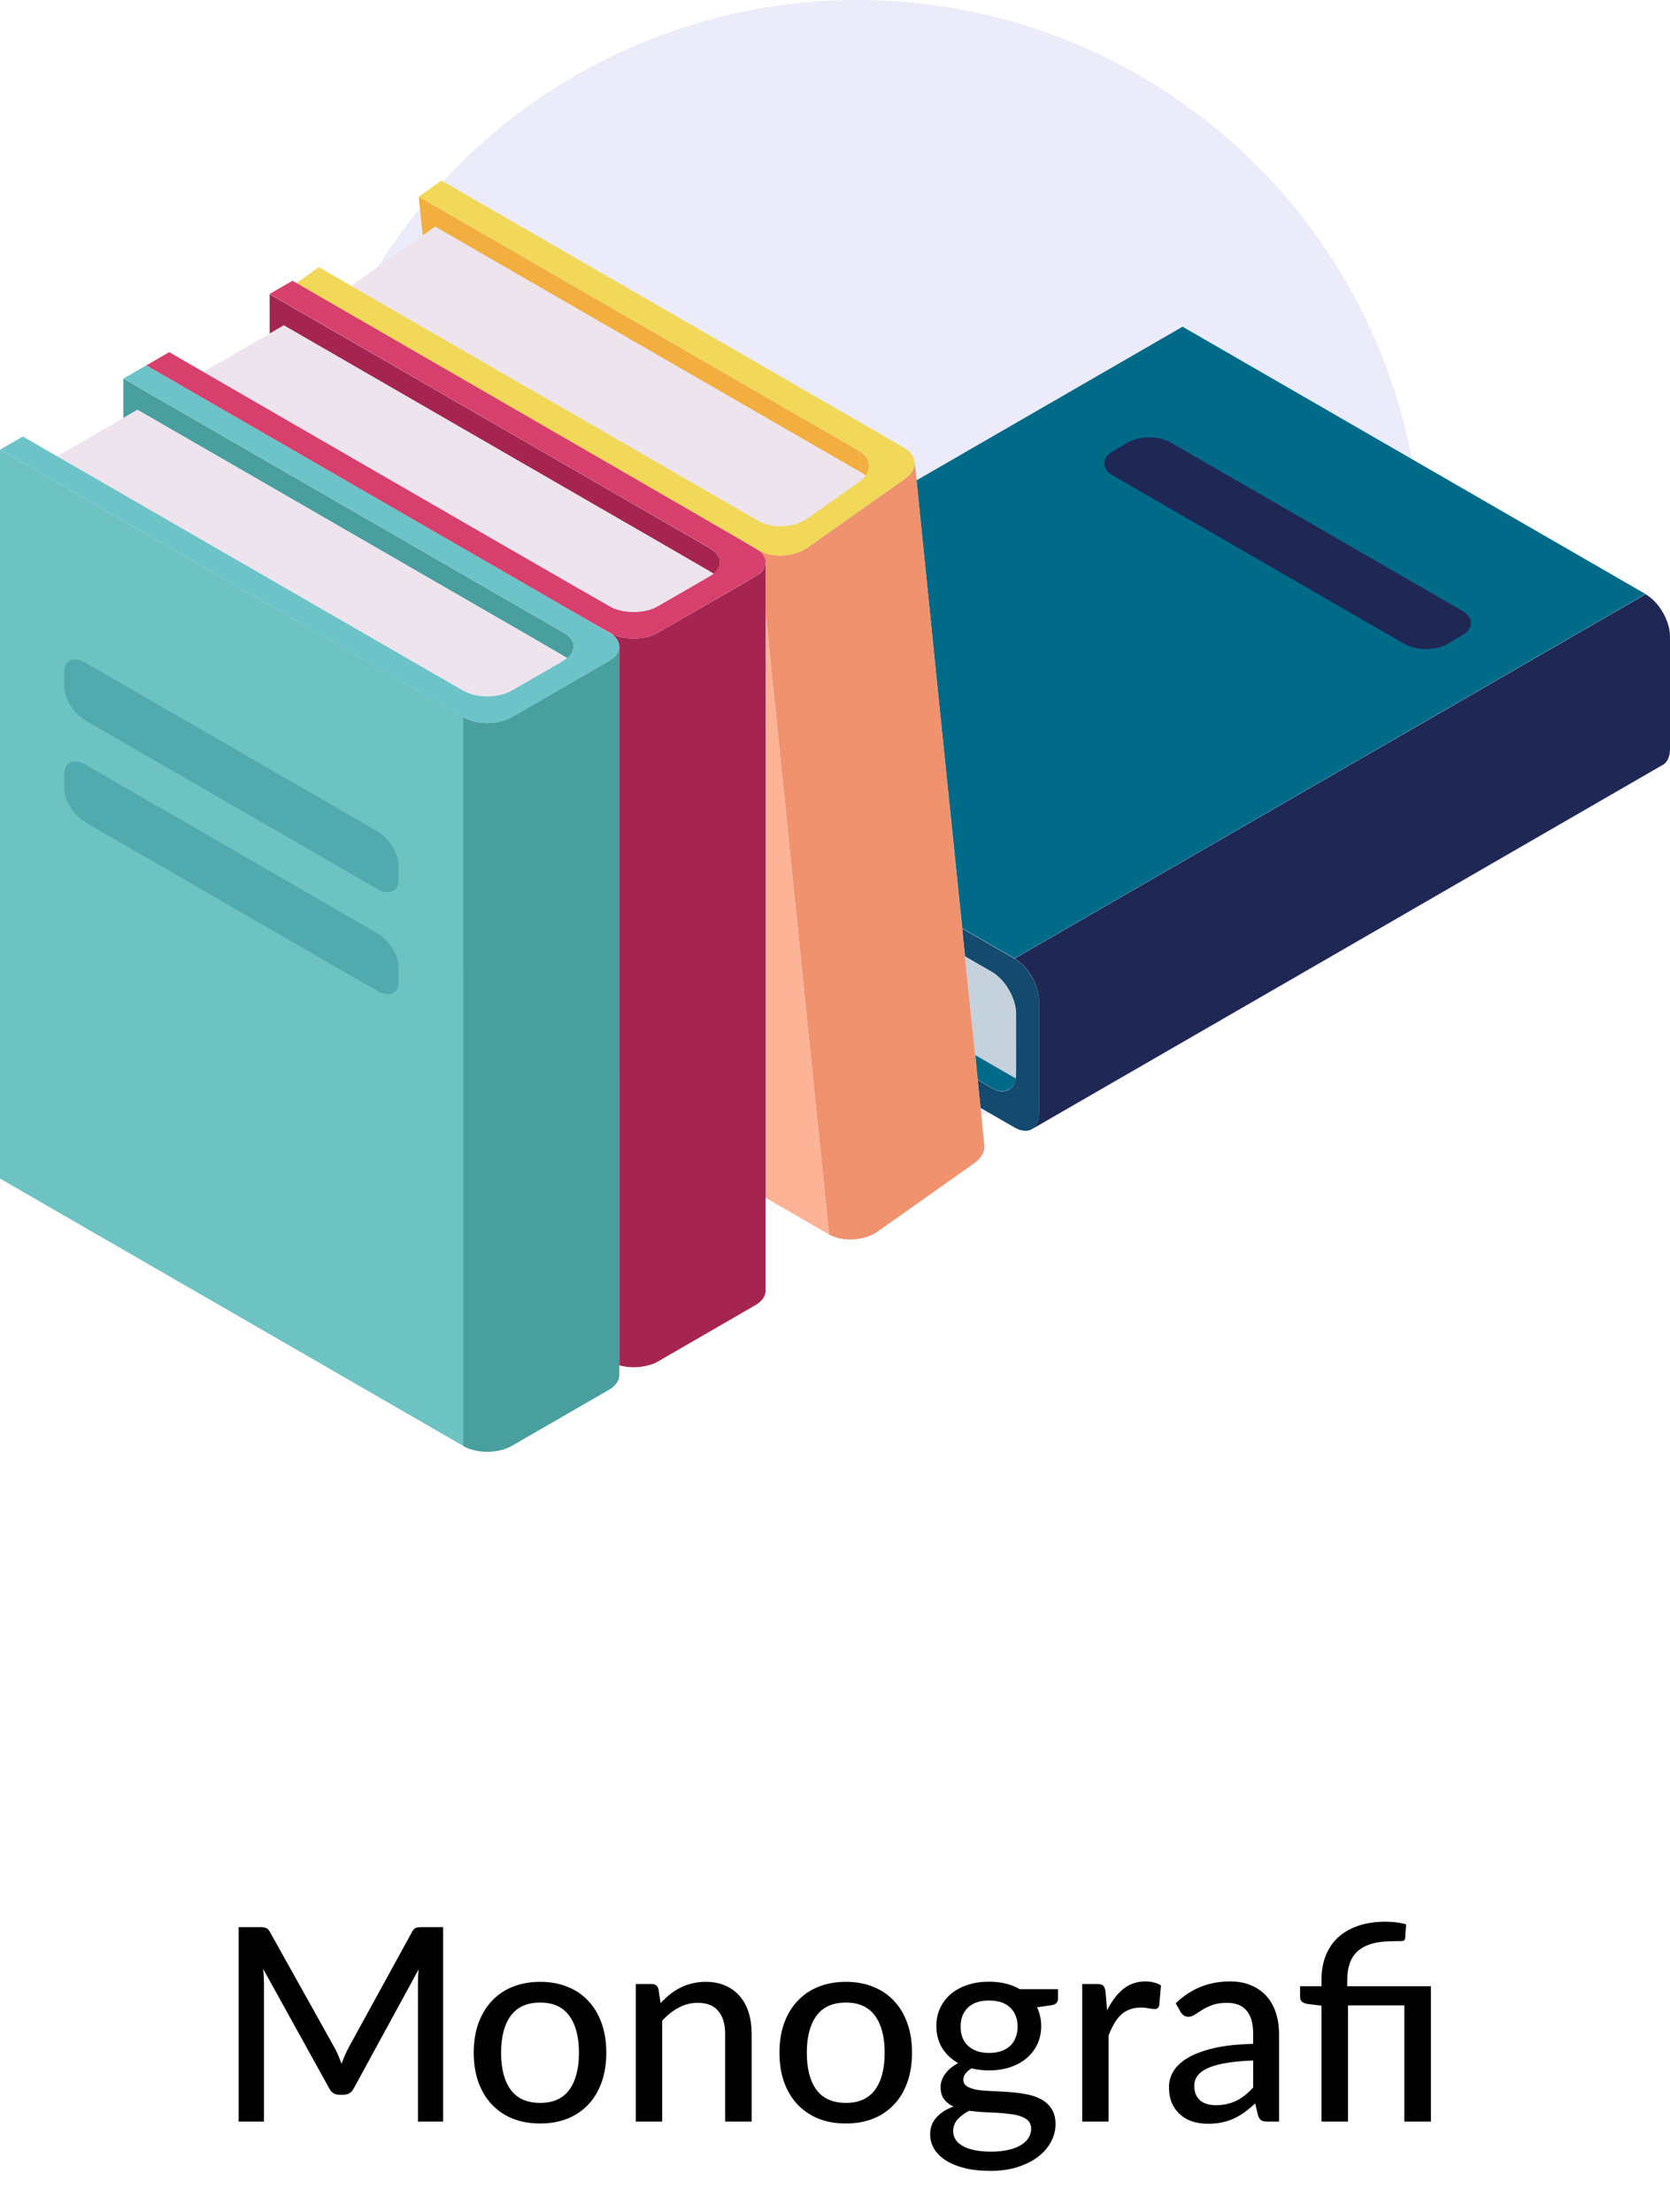 <svg width="74" height="98" viewBox="0 0 74 98" fill="none" xmlns="http://www.w3.org/2000/svg">
<circle cx="38" cy="25" r="25" fill="#EBEBF9"/>
<path d="M46.037 49.323V44.341C46.037 43.647 45.556 42.816 44.956 42.472L72.919 26.33C73.519 26.674 74 27.512 74 28.199V33.188C74 33.569 73.85 33.794 73.681 33.888C64.36 39.271 55.046 44.654 45.724 50.03C45.962 49.867 46.037 49.605 46.037 49.323Z" fill="#1F2855"/>
<path d="M72.919 26.321L44.956 42.463L42.636 41.125C41.955 34.511 41.28 27.897 40.611 21.283L52.401 14.475L72.919 26.321Z" fill="#006B89"/>
<path d="M45.607 50.08C45.4 50.143 45.138 50.062 44.956 49.955L43.45 49.086C43.406 48.674 43.362 48.261 43.325 47.849C43.962 48.217 44.087 48.311 44.319 48.349C44.513 48.374 44.694 48.305 44.725 48.274C44.9 48.174 44.975 47.98 45.007 47.78C45.032 47.642 45.025 47.855 45.025 44.929C45.025 44.241 44.544 43.404 43.944 43.06L42.762 42.378C42.718 41.966 42.675 41.553 42.637 41.141L44.956 42.478C45.55 42.822 46.038 43.654 46.038 44.348V49.33C46.038 49.605 45.963 49.874 45.732 50.024C45.725 50.03 45.663 50.062 45.607 50.08Z" fill="#134A6E"/>
<path d="M45.005 47.773C44.893 47.729 44.949 47.754 43.211 46.754C43.061 45.297 42.911 43.834 42.761 42.371L43.943 43.053C44.543 43.396 45.024 44.234 45.024 44.922C45.024 47.791 45.031 47.641 45.005 47.773Z" fill="#C5D1DD"/>
<path d="M44.705 48.273C44.455 48.405 44.186 48.342 43.942 48.198L43.324 47.836C43.286 47.473 43.248 47.111 43.217 46.748C44.943 47.742 44.899 47.73 45.011 47.767C44.98 47.967 44.905 48.161 44.73 48.261C44.718 48.267 44.711 48.273 44.705 48.273Z" fill="#006B89"/>
<path d="M43.449 49.08C43.505 49.636 43.562 50.192 43.618 50.749C43.643 50.98 43.524 51.28 43.18 51.53L38.892 54.562C38.285 54.987 37.323 55.031 36.735 54.693L33.922 27.13C33.922 26.392 33.922 25.649 33.922 24.911C33.934 24.711 33.791 24.53 33.634 24.398L33.641 24.386C34.228 24.723 35.185 24.68 35.797 24.255L40.086 21.223C40.417 20.985 40.555 20.704 40.523 20.447C40.548 20.447 41.711 32.382 43.449 49.08Z" fill="#EF926D"/>
<path d="M38.353 21.079C38.297 21.023 38.228 20.973 38.16 20.935L38.066 19.979C38.504 20.229 38.654 20.679 38.353 21.079Z" fill="#F2AF3F"/>
<path d="M38.353 21.077C38.203 21.284 38.191 21.265 35.784 22.965C35.184 23.39 34.221 23.441 33.633 23.097L15.56 12.663C19.242 10.062 18.555 10.55 19.28 10.037C39.597 21.759 38.26 20.984 38.353 21.077Z" fill="#EDE4ED"/>
<path d="M38.16 20.935L19.28 10.038L18.73 10.426L18.555 8.713L38.06 19.972L38.16 20.935Z" fill="#F2AF3F"/>
<path d="M33.921 27.131L36.734 54.694L33.921 53.069C33.921 44.423 33.921 35.783 33.921 27.131Z" fill="#FDB396"/>
<path d="M33.922 57.201C33.922 57.395 33.803 57.633 33.472 57.826L29.158 60.321C28.733 60.565 28.058 60.658 27.445 60.496C27.445 49.887 27.445 39.278 27.445 28.669C27.445 28.531 27.389 28.388 27.308 28.281C27.227 28.175 27.114 28.094 27.001 28.031C27.595 28.375 28.558 28.375 29.158 28.031C33.847 25.324 33.628 25.481 33.784 25.287C33.866 25.18 33.916 25.049 33.922 24.918C33.922 34.395 33.922 40.559 33.922 57.201Z" fill="#A52550"/>
<path d="M31.89 24.792C31.934 24.968 31.865 25.23 31.615 25.43C31.515 25.349 32.822 26.105 12.573 14.421L11.948 14.784V13.033L31.453 24.292C31.634 24.399 31.834 24.58 31.89 24.792Z" fill="#A52550"/>
<path d="M29.158 26.861C28.558 27.205 27.595 27.205 27.001 26.861L9.015 16.477C12.366 14.539 11.753 14.895 12.579 14.414C32.815 26.098 31.521 25.342 31.621 25.423C31.508 25.511 31.564 25.473 29.158 26.861Z" fill="#EDE4ED"/>
<path d="M27.439 28.674C27.439 38.095 27.439 49.26 27.439 60.944C27.439 61.132 27.32 61.376 26.995 61.57L22.675 64.064C22.081 64.408 21.118 64.414 20.518 64.064V31.775C21.118 32.125 22.081 32.118 22.675 31.775L26.995 29.28C27.213 29.149 27.439 28.93 27.439 28.674Z" fill="#499E9E"/>
<path d="M25.407 28.531C25.451 28.712 25.369 28.987 25.132 29.168C25.032 29.087 26.338 29.843 6.089 18.159L5.464 18.522V16.771L24.969 28.031C25.157 28.137 25.357 28.324 25.407 28.531Z" fill="#499E9E"/>
<path d="M25.139 29.17C25.039 29.257 25.114 29.201 22.682 30.608C22.088 30.951 21.125 30.951 20.525 30.608L2.527 20.217C5.878 18.279 5.271 18.636 6.096 18.154C26.333 29.838 25.039 29.082 25.139 29.17Z" fill="#EDE4ED"/>
<path d="M20.518 31.769V64.058L0 52.218V19.922L20.518 31.769Z" fill="#6DC2C2"/>
<path d="M38.06 19.972L18.555 8.713L19.561 8L40.073 19.847C40.623 20.159 40.717 20.778 40.079 21.228L35.791 24.26C35.184 24.686 34.221 24.735 33.634 24.392L33.627 24.404C33.515 24.31 34.947 25.148 13.129 12.545L14.129 11.838C16.204 13.039 13.229 11.32 33.634 23.098C34.221 23.435 35.184 23.385 35.784 22.966L38.066 21.353C38.691 20.91 38.623 20.291 38.06 19.972Z" fill="#F1D859"/>
<path d="M25.419 28.655C25.438 28.399 25.194 28.161 24.976 28.03L5.471 16.771L6.483 16.189C28.401 28.843 27.145 28.08 27.307 28.286C27.595 28.674 27.407 29.043 27.001 29.28L22.681 31.775C22.087 32.118 21.125 32.125 20.524 31.775L0 19.922L1.013 19.34C2.82 20.384 -1.119 18.109 20.518 30.599C21.118 30.943 22.081 30.943 22.675 30.599C25.101 29.199 25.113 29.218 25.276 29.018C25.357 28.918 25.413 28.786 25.419 28.655Z" fill="#6CC3C8"/>
<path d="M33.635 24.397C33.791 24.522 33.934 24.703 33.922 24.909C33.91 25.191 33.722 25.391 33.472 25.535L29.158 28.029C28.558 28.373 27.595 28.373 27.002 28.029L6.484 16.189L7.497 15.601C20 22.834 26.958 26.841 27.002 26.86C27.595 27.204 28.558 27.204 29.158 26.86C31.428 25.547 31.509 25.51 31.615 25.422C31.778 25.291 31.89 25.116 31.896 24.909C31.915 24.653 31.672 24.416 31.453 24.284L11.948 13.025L12.96 12.438C12.986 12.456 33.509 24.297 33.635 24.397Z" fill="#D7406C"/>
<path d="M49.326 21.078L62.229 28.53C62.761 28.836 63.617 28.836 64.142 28.53L64.78 28.161C65.311 27.855 65.311 27.361 64.78 27.054L51.883 19.609C51.352 19.302 50.495 19.302 49.97 19.609L49.332 19.977C48.801 20.278 48.801 20.771 49.326 21.078Z" fill="#1F2855"/>
<path d="M16.705 36.823L3.802 29.372C3.27 29.065 2.845 29.247 2.845 29.778V30.416C2.845 30.947 3.277 31.622 3.802 31.928L16.705 39.38C17.236 39.687 17.661 39.505 17.661 38.974V38.336C17.661 37.805 17.236 37.13 16.705 36.823Z" fill="#51AAAD"/>
<path d="M16.705 41.339L3.802 33.887C3.27 33.581 2.845 33.762 2.845 34.294V34.931C2.845 35.463 3.277 36.138 3.802 36.444L16.705 43.896C17.236 44.202 17.661 44.021 17.661 43.49V42.852C17.661 42.321 17.236 41.639 16.705 41.339Z" fill="#51AAAD"/>
<path d="M19.636 85.384V94H18.52V87.868C18.52 87.776 18.522 87.678 18.526 87.574C18.534 87.47 18.542 87.364 18.55 87.256L15.682 92.518C15.582 92.714 15.428 92.812 15.22 92.812H15.04C14.832 92.812 14.68 92.714 14.584 92.518L11.662 87.238C11.686 87.462 11.698 87.672 11.698 87.868V94H10.576V85.384H11.524C11.636 85.384 11.722 85.396 11.782 85.42C11.846 85.44 11.906 85.5 11.962 85.6L14.842 90.76C14.898 90.864 14.95 90.974 14.998 91.09C15.046 91.206 15.092 91.322 15.136 91.438C15.22 91.202 15.318 90.974 15.43 90.754L18.256 85.6C18.308 85.5 18.364 85.44 18.424 85.42C18.488 85.396 18.576 85.384 18.688 85.384H19.636ZM23.938 87.808C24.386 87.808 24.79 87.882 25.15 88.03C25.514 88.174 25.822 88.384 26.074 88.66C26.33 88.932 26.526 89.262 26.662 89.65C26.798 90.034 26.866 90.466 26.866 90.946C26.866 91.426 26.798 91.86 26.662 92.248C26.526 92.636 26.33 92.966 26.074 93.238C25.822 93.51 25.514 93.72 25.15 93.868C24.79 94.012 24.386 94.084 23.938 94.084C23.486 94.084 23.078 94.012 22.714 93.868C22.354 93.72 22.046 93.51 21.79 93.238C21.534 92.966 21.336 92.636 21.196 92.248C21.06 91.86 20.992 91.426 20.992 90.946C20.992 90.466 21.06 90.034 21.196 89.65C21.336 89.262 21.534 88.932 21.79 88.66C22.046 88.384 22.354 88.174 22.714 88.03C23.078 87.882 23.486 87.808 23.938 87.808ZM23.938 93.172C24.514 93.172 24.944 92.978 25.228 92.59C25.512 92.202 25.654 91.656 25.654 90.952C25.654 90.248 25.512 89.702 25.228 89.314C24.944 88.922 24.514 88.726 23.938 88.726C23.354 88.726 22.918 88.922 22.63 89.314C22.346 89.702 22.204 90.248 22.204 90.952C22.204 91.656 22.346 92.202 22.63 92.59C22.918 92.978 23.354 93.172 23.938 93.172ZM29.27 88.75C29.402 88.61 29.54 88.482 29.684 88.366C29.828 88.25 29.98 88.152 30.14 88.072C30.304 87.988 30.478 87.924 30.662 87.88C30.85 87.832 31.05 87.808 31.262 87.808C31.598 87.808 31.892 87.864 32.144 87.976C32.4 88.088 32.614 88.246 32.786 88.45C32.958 88.65 33.088 88.892 33.176 89.176C33.264 89.46 33.308 89.774 33.308 90.118V94H32.132V90.118C32.132 89.682 32.032 89.344 31.832 89.104C31.632 88.86 31.326 88.738 30.914 88.738C30.614 88.738 30.332 88.81 30.068 88.954C29.808 89.094 29.566 89.286 29.342 89.53V94H28.172V87.904H28.874C29.038 87.904 29.14 87.982 29.18 88.138L29.27 88.75ZM37.485 87.808C37.933 87.808 38.337 87.882 38.697 88.03C39.061 88.174 39.369 88.384 39.621 88.66C39.877 88.932 40.073 89.262 40.209 89.65C40.345 90.034 40.413 90.466 40.413 90.946C40.413 91.426 40.345 91.86 40.209 92.248C40.073 92.636 39.877 92.966 39.621 93.238C39.369 93.51 39.061 93.72 38.697 93.868C38.337 94.012 37.933 94.084 37.485 94.084C37.033 94.084 36.625 94.012 36.261 93.868C35.901 93.72 35.593 93.51 35.337 93.238C35.081 92.966 34.883 92.636 34.743 92.248C34.607 91.86 34.539 91.426 34.539 90.946C34.539 90.466 34.607 90.034 34.743 89.65C34.883 89.262 35.081 88.932 35.337 88.66C35.593 88.384 35.901 88.174 36.261 88.03C36.625 87.882 37.033 87.808 37.485 87.808ZM37.485 93.172C38.061 93.172 38.491 92.978 38.775 92.59C39.059 92.202 39.201 91.656 39.201 90.952C39.201 90.248 39.059 89.702 38.775 89.314C38.491 88.922 38.061 88.726 37.485 88.726C36.901 88.726 36.465 88.922 36.177 89.314C35.893 89.702 35.751 90.248 35.751 90.952C35.751 91.656 35.893 92.202 36.177 92.59C36.465 92.978 36.901 93.172 37.485 93.172ZM43.826 90.958C44.034 90.958 44.216 90.93 44.372 90.874C44.532 90.818 44.664 90.74 44.768 90.64C44.876 90.536 44.956 90.412 45.008 90.268C45.064 90.124 45.092 89.966 45.092 89.794C45.092 89.442 44.984 89.162 44.768 88.954C44.556 88.742 44.242 88.636 43.826 88.636C43.414 88.636 43.1 88.742 42.884 88.954C42.672 89.162 42.566 89.442 42.566 89.794C42.566 89.966 42.592 90.124 42.644 90.268C42.7 90.408 42.78 90.53 42.884 90.634C42.992 90.734 43.124 90.814 43.28 90.874C43.44 90.93 43.622 90.958 43.826 90.958ZM45.692 94.318C45.692 94.174 45.652 94.06 45.572 93.976C45.492 93.888 45.382 93.82 45.242 93.772C45.106 93.72 44.946 93.684 44.762 93.664C44.578 93.64 44.384 93.622 44.18 93.61C43.98 93.598 43.774 93.588 43.562 93.58C43.35 93.568 43.146 93.548 42.95 93.52C42.742 93.624 42.57 93.75 42.434 93.898C42.302 94.046 42.236 94.22 42.236 94.42C42.236 94.548 42.268 94.668 42.332 94.78C42.4 94.892 42.502 94.988 42.638 95.068C42.778 95.152 42.952 95.216 43.16 95.26C43.372 95.308 43.624 95.332 43.916 95.332C44.204 95.332 44.458 95.306 44.678 95.254C44.898 95.206 45.082 95.136 45.23 95.044C45.382 94.956 45.496 94.85 45.572 94.726C45.652 94.602 45.692 94.466 45.692 94.318ZM46.88 88.132V88.57C46.88 88.714 46.79 88.804 46.61 88.84L45.956 88.936C46.012 89.06 46.056 89.192 46.088 89.332C46.12 89.468 46.136 89.612 46.136 89.764C46.136 90.064 46.078 90.336 45.962 90.58C45.846 90.82 45.686 91.026 45.482 91.198C45.278 91.37 45.034 91.502 44.75 91.594C44.47 91.686 44.162 91.732 43.826 91.732C43.55 91.732 43.292 91.702 43.052 91.642C42.932 91.714 42.84 91.794 42.776 91.882C42.716 91.966 42.686 92.05 42.686 92.134C42.686 92.274 42.744 92.378 42.86 92.446C42.98 92.514 43.134 92.564 43.322 92.596C43.514 92.624 43.732 92.642 43.976 92.65C44.224 92.658 44.474 92.672 44.726 92.692C44.982 92.708 45.232 92.74 45.476 92.788C45.724 92.832 45.942 92.906 46.13 93.01C46.322 93.11 46.476 93.25 46.592 93.43C46.712 93.606 46.772 93.836 46.772 94.12C46.772 94.384 46.706 94.64 46.574 94.888C46.446 95.136 46.258 95.356 46.01 95.548C45.762 95.74 45.46 95.894 45.104 96.01C44.748 96.126 44.344 96.184 43.892 96.184C43.44 96.184 43.046 96.14 42.71 96.052C42.378 95.964 42.1 95.846 41.876 95.698C41.656 95.55 41.49 95.378 41.378 95.182C41.27 94.986 41.216 94.782 41.216 94.57C41.216 94.274 41.308 94.024 41.492 93.82C41.676 93.612 41.93 93.45 42.254 93.334C42.078 93.254 41.938 93.146 41.834 93.01C41.73 92.87 41.678 92.686 41.678 92.458C41.678 92.37 41.694 92.28 41.726 92.188C41.758 92.092 41.806 91.998 41.87 91.906C41.938 91.81 42.02 91.72 42.116 91.636C42.216 91.552 42.33 91.476 42.458 91.408C42.158 91.24 41.922 91.018 41.75 90.742C41.578 90.462 41.492 90.136 41.492 89.764C41.492 89.464 41.55 89.194 41.666 88.954C41.782 88.714 41.942 88.508 42.146 88.336C42.354 88.164 42.6 88.032 42.884 87.94C43.172 87.848 43.486 87.802 43.826 87.802C44.354 87.802 44.808 87.912 45.188 88.132H46.88ZM49.057 89.074C49.253 88.674 49.489 88.36 49.765 88.132C50.041 87.904 50.373 87.79 50.761 87.79C50.893 87.79 51.017 87.806 51.133 87.838C51.253 87.866 51.357 87.91 51.445 87.97L51.367 88.852C51.339 88.96 51.273 89.014 51.169 89.014C51.113 89.014 51.029 89.004 50.917 88.984C50.805 88.96 50.685 88.948 50.557 88.948C50.369 88.948 50.203 88.976 50.059 89.032C49.915 89.084 49.785 89.164 49.669 89.272C49.557 89.376 49.457 89.506 49.369 89.662C49.281 89.814 49.199 89.988 49.123 90.184V94H47.953V87.904H48.625C48.753 87.904 48.839 87.928 48.883 87.976C48.931 88.02 48.965 88.1 48.985 88.216L49.057 89.074ZM55.53 91.294C55.054 91.31 54.65 91.348 54.318 91.408C53.986 91.464 53.716 91.54 53.508 91.636C53.3 91.732 53.15 91.846 53.058 91.978C52.966 92.106 52.92 92.25 52.92 92.41C52.92 92.562 52.944 92.694 52.992 92.806C53.044 92.914 53.112 93.004 53.196 93.076C53.284 93.144 53.386 93.194 53.502 93.226C53.618 93.258 53.744 93.274 53.88 93.274C54.06 93.274 54.224 93.256 54.372 93.22C54.524 93.184 54.666 93.134 54.798 93.07C54.93 93.002 55.056 92.92 55.176 92.824C55.296 92.728 55.414 92.618 55.53 92.494V91.294ZM52.098 88.756C52.438 88.432 52.806 88.19 53.202 88.03C53.602 87.87 54.04 87.79 54.516 87.79C54.864 87.79 55.172 87.848 55.44 87.964C55.708 88.076 55.934 88.234 56.118 88.438C56.302 88.642 56.44 88.886 56.532 89.17C56.628 89.454 56.676 89.768 56.676 90.112V94H56.154C56.038 94 55.95 93.982 55.89 93.946C55.83 93.906 55.782 93.834 55.746 93.73L55.62 93.196C55.464 93.34 55.31 93.468 55.158 93.58C55.006 93.688 54.846 93.782 54.678 93.862C54.514 93.938 54.338 93.996 54.15 94.036C53.962 94.076 53.754 94.096 53.526 94.096C53.286 94.096 53.06 94.064 52.848 94C52.64 93.932 52.458 93.83 52.302 93.694C52.146 93.558 52.022 93.388 51.93 93.184C51.842 92.98 51.798 92.742 51.798 92.47C51.798 92.23 51.862 92 51.99 91.78C52.122 91.556 52.334 91.356 52.626 91.18C52.922 91.004 53.306 90.86 53.778 90.748C54.254 90.636 54.838 90.572 55.53 90.556V90.112C55.53 89.652 55.432 89.308 55.236 89.08C55.04 88.852 54.752 88.738 54.372 88.738C54.116 88.738 53.9 88.77 53.724 88.834C53.552 88.898 53.402 88.97 53.274 89.05C53.15 89.126 53.04 89.196 52.944 89.26C52.852 89.324 52.756 89.356 52.656 89.356C52.576 89.356 52.506 89.334 52.446 89.29C52.39 89.246 52.344 89.194 52.308 89.134L52.098 88.756ZM58.557 94V88.864L57.921 88.786C57.829 88.766 57.753 88.734 57.693 88.69C57.637 88.642 57.609 88.574 57.609 88.486V88H58.557V87.706C58.557 87.334 58.615 86.992 58.731 86.68C58.851 86.364 59.029 86.092 59.265 85.864C59.505 85.636 59.801 85.46 60.153 85.336C60.509 85.208 60.925 85.144 61.401 85.144C61.553 85.144 61.713 85.154 61.881 85.174C62.049 85.194 62.191 85.224 62.307 85.264L62.265 85.876C62.257 85.956 62.207 85.998 62.115 86.002C62.023 86.006 61.895 86.008 61.731 86.008C61.367 86.008 61.057 86.044 60.801 86.116C60.545 86.188 60.335 86.296 60.171 86.44C60.007 86.584 59.887 86.766 59.811 86.986C59.735 87.202 59.697 87.454 59.697 87.742V88H63.405V94H62.229V88.852H59.733V94H58.557Z" fill="black"/>
</svg>
